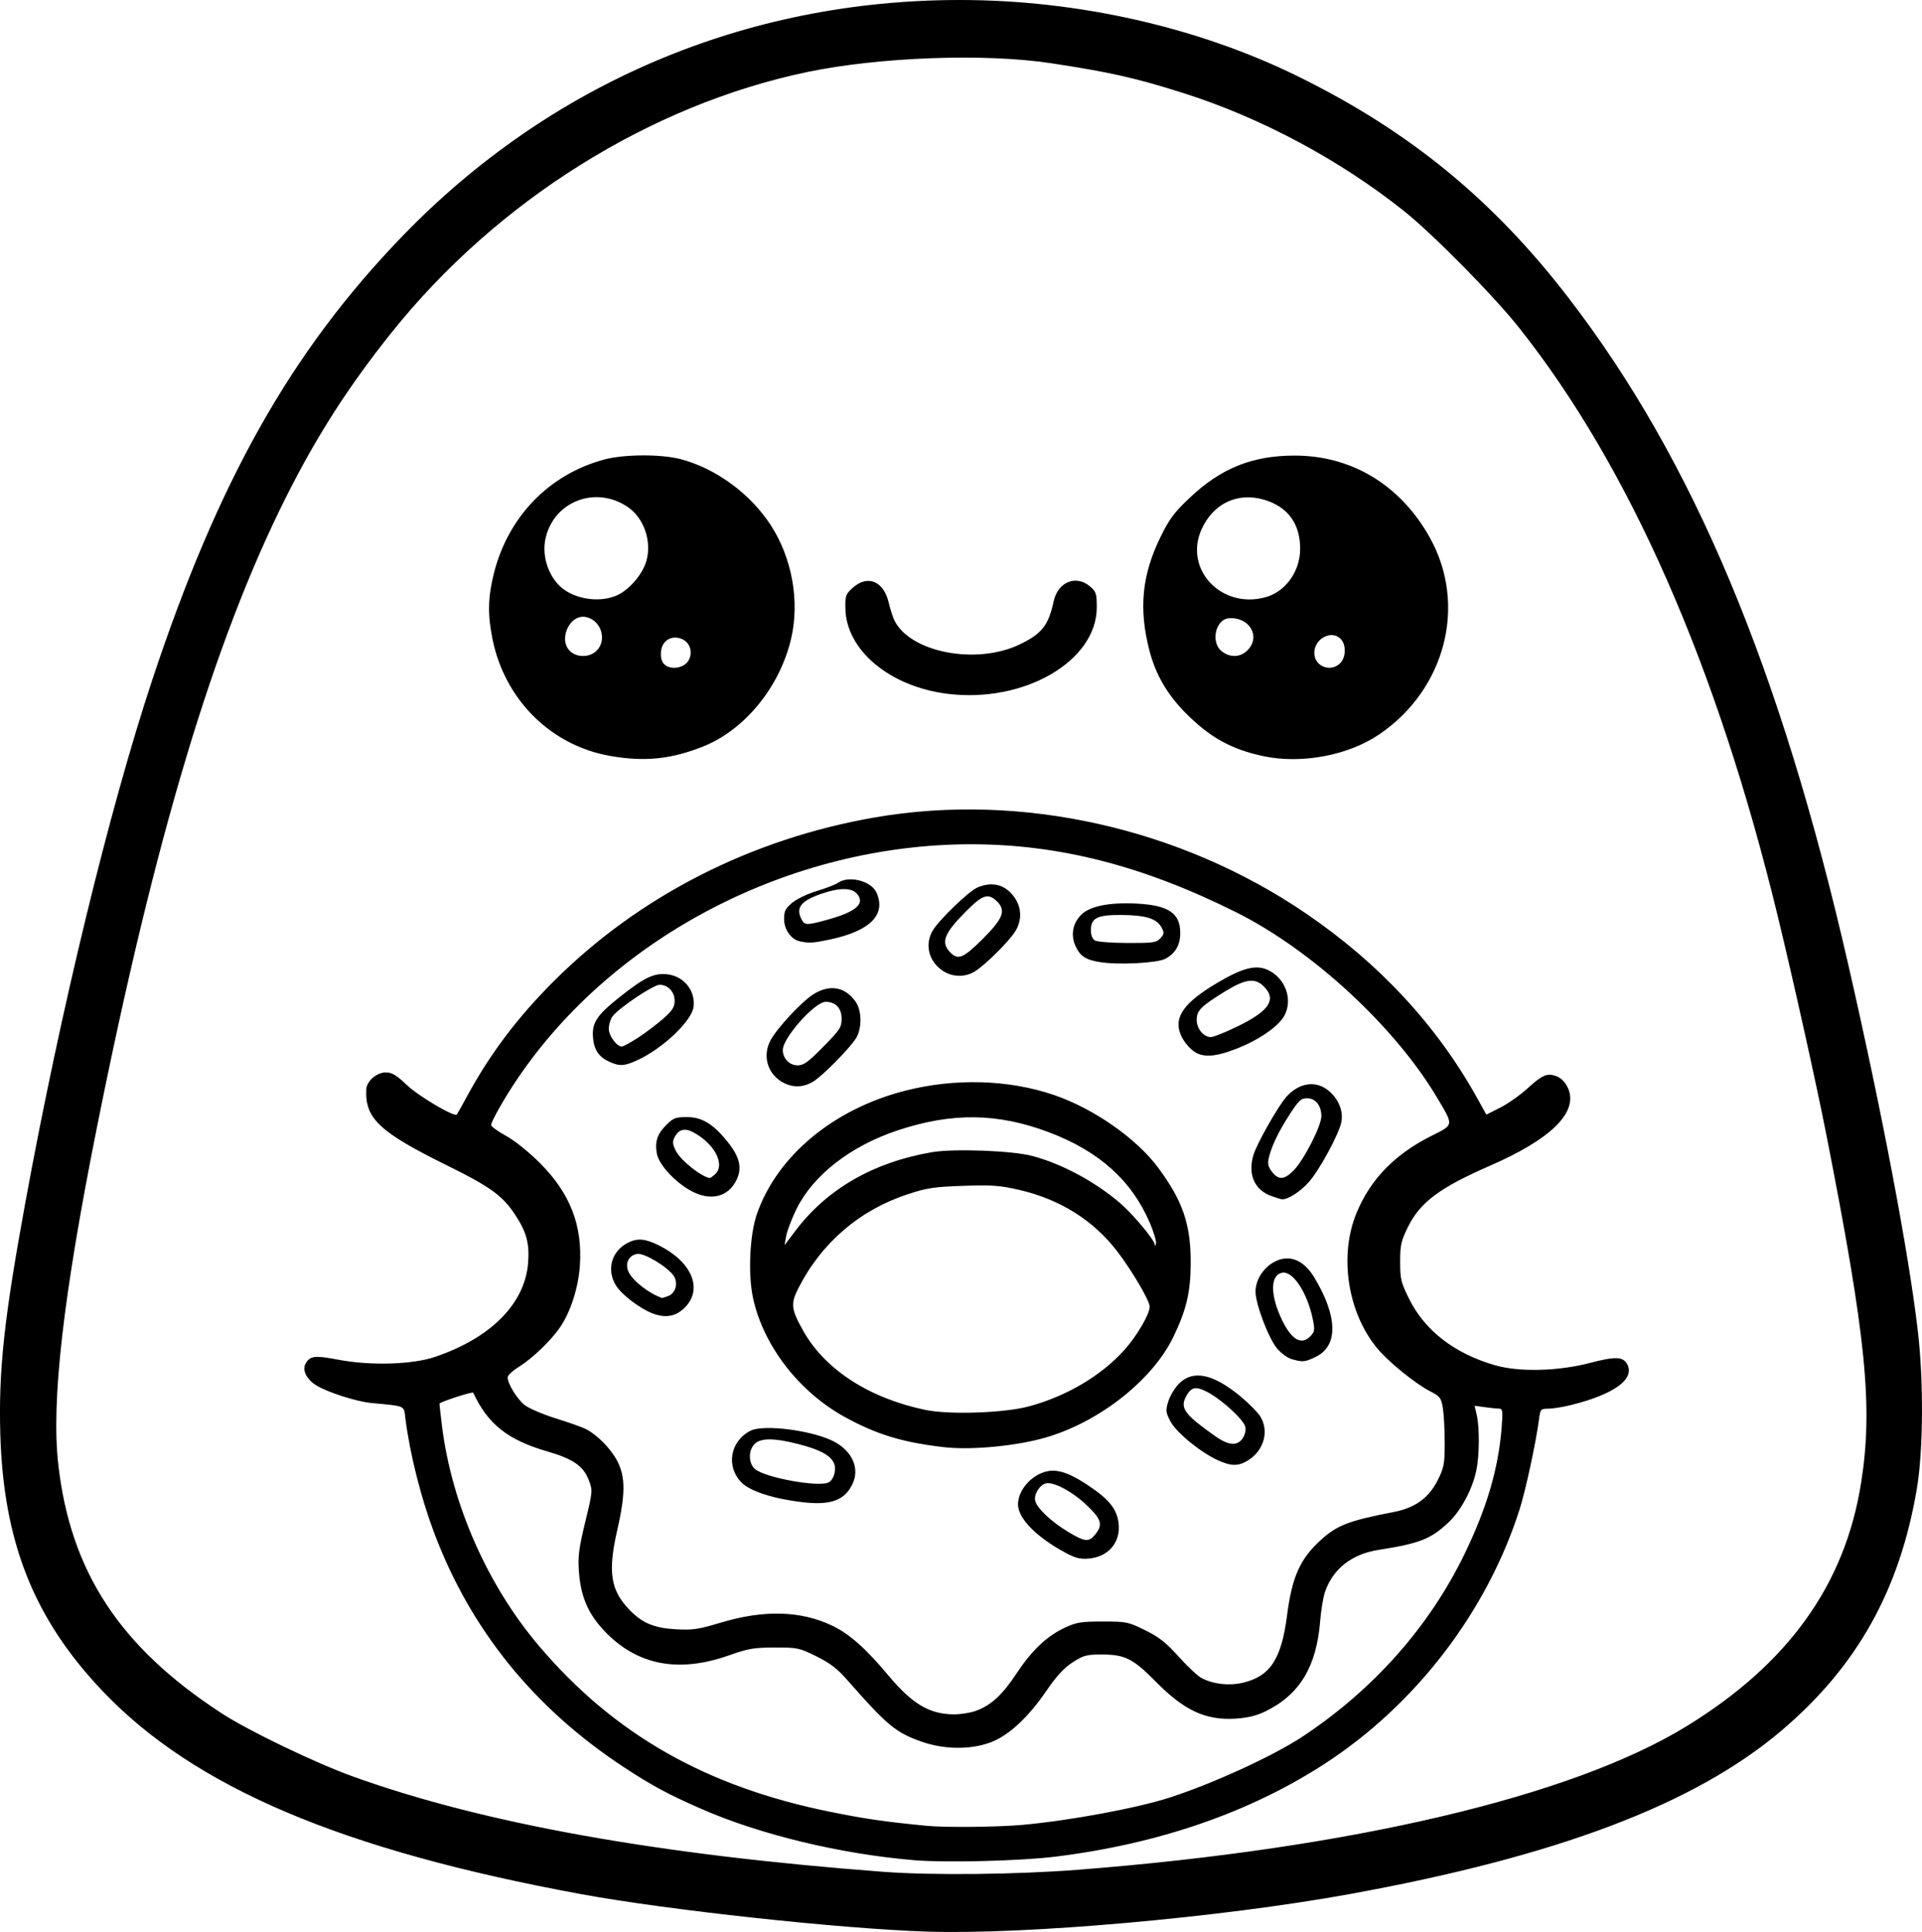 <?xml version="1.0" encoding="UTF-8" standalone="no"?>
<!-- Created with Inkscape (http://www.inkscape.org/) -->

<svg
   width="216.23mm"
   height="217.355mm"
   viewBox="0 0 216.23 217.355"
   version="1.1"
   id="svg1"
   xml:space="preserve"
   xmlns="http://www.w3.org/2000/svg"
   xmlns:svg="http://www.w3.org/2000/svg"><defs
     id="defs1" /><g
     id="layer1"
     transform="translate(-86.044,3.288)"><path
       style="fill:#000000"
       d="m 190.384,214.024 c -9.762,-0.315 -29.191,-2.418 -38.978,-4.22 -26.938,-4.96 -43.541,-12.013 -53.852,-22.877 -7.702,-8.114 -11.125,-16.728 -11.475,-28.878 -0.206,-7.148 0.426,-13.004 2.808,-26.005 3.978,-21.715 9.442,-44.213 14.297,-58.87 7.41,-22.371 15.623,-36.941 28.116,-49.877 16.641,-17.231 38.662,-26.572 62.679,-26.585 13.357,-0.007 26.92,3.068 38.262,8.677 12.47,6.166 21.811,13.835 30.292,24.867 14.03,18.252 23.805,41.569 31.465,75.057 3.796,16.594 6.776,32.298 7.81,41.15 0.662,5.668 0.611,13.472 -0.115,17.753 -1.938,11.421 -6.735,19.985 -15.232,27.197 -9.761,8.285 -25.245,14.146 -48.584,18.39 -14.454,2.628 -36.394,4.578 -47.493,4.22 z m 17.066,-6.97 c 30.616,-2.389 55.424,-8.237 68.262,-16.091 11.49,-7.029 17.894,-15.941 19.711,-27.43 1.357,-8.58 0.577,-16.367 -3.936,-39.294 -1.117,-5.672 -3.71,-17.331 -5.445,-24.474 -6.837,-28.158 -16.634,-50.45 -29.069,-66.146 -2.894,-3.653 -9.719,-10.573 -13.011,-13.192 -7.233,-5.756 -16.028,-10.458 -24.739,-13.228 -5.387,-1.713 -8.255,-2.361 -14.949,-3.377 -7.416,-1.126 -19.303,-0.698 -27.384,0.987 -17.713,3.693 -34.955,14.5 -46.814,29.34 -4.883,6.111 -8.472,11.724 -11.955,18.697 -8.044,16.103 -14.671,38.221 -21.153,70.6 -3.817,19.068 -5.176,30.907 -4.366,38.03 1.374,12.067 6.922,20.52 18.363,27.978 3.033,1.977 10.544,5.59 14.823,7.13 14.624,5.263 34.232,8.787 59.569,10.706 5.526,0.419 15.02,0.318 22.093,-0.234 z m -18.521,-1.063 c -8.324,-0.692 -17.417,-2.886 -24.039,-5.8 -3.775,-1.661 -5.512,-2.598 -8.676,-4.678 -10.128,-6.659 -17.27,-15.505 -21.365,-26.459 -1.494,-3.996 -2.715,-8.886 -3.209,-12.853 -0.173,-1.388 0.088,-1.276 -3.836,-1.651 -1.671,-0.16 -4.919,-1.202 -6.187,-1.986 -1.067,-0.659 -1.59,-1.695 -1.213,-2.4 0.498,-0.931 1.008,-0.994 3.796,-0.467 3.551,0.67 8.228,0.531 10.754,-0.321 6.286,-2.12 10.122,-5.97 10.498,-10.536 0.185,-2.24 -0.173,-3.551 -1.52,-5.567 -1.377,-2.063 -2.807,-3.088 -7.597,-5.45 -7.615,-3.754 -9.242,-5.286 -9.084,-8.557 0.045,-0.927 1.176,-1.907 2.2,-1.904 0.692,0.001 1.185,0.298 2.387,1.438 1.323,1.254 5.32,3.609 5.598,3.299 0.053,-0.059 0.547,-0.941 1.099,-1.96 2.637,-4.873 5.734,-8.979 9.905,-13.131 9.576,-9.532 22.169,-15.939 36.048,-18.338 16.395,-2.834 34.318,1.16 48.472,10.8 8.279,5.639 14.781,12.66 19.317,20.861 l 0.985,1.78 1.582,-0.799 c 0.87,-0.439 2.289,-1.449 3.153,-2.243 1.118,-1.028 1.783,-1.444 2.308,-1.444 0.962,0 1.76,0.578 2.172,1.573 1.105,2.668 -1.925,5.656 -8.757,8.638 -5.725,2.499 -7.905,4.125 -9.285,6.929 -0.765,1.555 -0.87,2.022 -0.87,3.902 0,1.935 0.093,2.325 0.992,4.144 1.781,3.604 5.145,6.201 9.723,7.506 2.687,0.766 7.055,0.66 10.565,-0.256 2.946,-0.769 3.798,-0.742 4.267,0.135 0.891,1.665 -1.48,3.384 -6.32,4.584 -0.921,0.228 -2.075,0.415 -2.563,0.415 -0.861,0 -0.894,0.04 -1.052,1.257 -0.323,2.476 -1.492,7.91 -2.15,9.988 -3.644,11.517 -11.666,22.015 -21.915,28.677 -8.448,5.492 -18.692,9.03 -30.31,10.47 -3.924,0.486 -12.311,0.7 -15.872,0.404 z m 12.171,-3.979 c 5.351,-0.487 12.855,-1.88 16.536,-3.07 4.892,-1.582 11.671,-4.691 14.933,-6.85 8.017,-5.307 14.291,-12.387 18.275,-20.625 2.471,-5.109 3.768,-9.529 4.134,-14.089 0.148,-1.846 0.114,-2.183 -0.224,-2.183 -0.219,0 -0.942,-0.074 -1.606,-0.165 l -1.207,-0.165 0.238,1.025 c 0.329,1.419 0.309,4.557 -0.041,6.238 -0.444,2.136 -1.742,4.559 -3.145,5.871 -1.998,1.869 -3.239,2.355 -7.855,3.079 -3.008,0.472 -5.103,2.103 -6.013,4.682 -0.21,0.595 -0.46,2.075 -0.556,3.289 -0.407,5.161 -2.303,8.306 -6.139,10.183 -1.019,0.498 -2.007,0.742 -3.371,0.829 -3.37,0.216 -5.788,-0.906 -9.01,-4.183 -2.496,-2.539 -3.443,-3.02 -5.959,-3.028 -1.807,-0.006 -2.116,0.074 -3.356,0.87 -0.986,0.633 -1.807,1.521 -2.957,3.2 -2.08,3.036 -4.264,5.054 -6.293,5.813 -2.248,0.841 -5.202,0.813 -7.737,-0.073 -2.913,-1.018 -3.898,-1.831 -8.307,-6.859 -1.195,-1.363 -1.984,-1.973 -3.552,-2.748 -1.931,-0.955 -2.128,-0.996 -4.682,-0.992 -2.337,0.004 -2.973,0.113 -5.16,0.885 -5.769,2.036 -10.465,1.08 -14.129,-2.878 -1.752,-1.893 -2.553,-3.82 -2.748,-6.617 -0.115,-1.648 0.006,-2.582 0.716,-5.509 0.842,-3.473 0.848,-3.542 0.405,-4.701 -0.612,-1.603 -1.767,-2.401 -4.709,-3.253 -4.418,-1.28 -6.66,-3.062 -8.299,-6.595 -0.072,-0.156 -3.798,1.06 -3.798,1.239 0,0.099 0.123,1.189 0.274,2.422 1.077,8.804 5.098,17.956 10.89,24.79 8.455,9.976 18.827,15.885 32.843,18.711 3.922,0.791 6.028,1.096 10.761,1.56 2.142,0.21 8.022,0.154 10.848,-0.103 z m -5.301,-12.815 c 1.703,-0.601 3.003,-1.786 4.58,-4.177 1.73,-2.621 3.421,-4.232 5.437,-5.177 1.329,-0.623 1.823,-0.704 4.293,-0.704 2.686,0 2.867,0.037 4.772,0.979 1.569,0.775 2.354,1.394 3.78,2.982 0.99,1.102 2.148,2.183 2.574,2.404 1.331,0.688 3.064,0.884 4.621,0.522 3.081,-0.716 4.352,-2.648 4.986,-7.579 0.561,-4.358 1.469,-6.377 3.824,-8.505 1.825,-1.649 3.158,-2.158 8.204,-3.131 2.373,-0.458 3.919,-1.58 4.919,-3.57 0.714,-1.421 0.786,-1.806 0.788,-4.21 0.001,-1.455 -0.092,-3.213 -0.207,-3.907 -0.193,-1.16 -0.308,-1.312 -1.449,-1.899 -1.662,-0.856 -4.691,-3.318 -5.937,-4.825 -3.349,-4.052 -4.317,-10.447 -2.311,-15.264 1.578,-3.791 4.309,-6.585 8.474,-8.669 2.483,-1.243 2.463,-1.091 0.568,-4.276 -4.757,-7.994 -14.023,-16.552 -22.538,-20.816 -10.481,-5.248 -19.947,-7.68 -29.896,-7.68 -20.255,0 -40.191,10.321 -51.057,26.432 -1.443,2.139 -2.921,4.745 -2.921,5.15 0,0.171 0.744,0.716 1.654,1.211 0.961,0.523 2.552,1.795 3.798,3.038 3.434,3.422 4.847,7.053 4.525,11.622 -0.172,2.442 -1.043,5.147 -2.208,6.862 -1.022,1.503 -3.128,3.529 -4.66,4.481 -0.691,0.43 -1.257,0.955 -1.257,1.166 0,0.726 1.044,2.431 1.911,3.119 0.477,0.379 2.058,1.058 3.513,1.51 1.455,0.452 2.98,0.993 3.389,1.203 1.293,0.664 2.846,2.256 3.542,3.63 0.908,1.792 0.899,3.691 -0.036,7.797 -1.07,4.694 -0.733,6.757 1.468,8.989 1.41,1.429 2.745,1.974 5.165,2.107 1.874,0.103 2.523,0.006 5.027,-0.748 4.852,-1.461 8.993,-1.35 12.528,0.335 1.939,0.925 3.766,2.544 6.352,5.63 2.666,3.182 4.592,4.328 7.313,4.352 0.746,0.006 1.858,-0.165 2.471,-0.382 z m 10.088,-17.81 c -3.255,-1.756 -5.314,-3.857 -5.316,-5.423 -0.002,-1.662 1.624,-3.451 3.412,-3.753 1.258,-0.213 2.716,0.362 5.017,1.976 1.945,1.365 2.721,2.417 2.891,3.92 0.24,2.128 -1.146,3.757 -3.357,3.948 -0.969,0.084 -1.508,-0.052 -2.647,-0.667 z m 3.395,-2.072 c 0.849,-1.079 0.684,-1.656 -0.92,-3.209 -1.589,-1.539 -3.801,-2.734 -4.65,-2.512 -0.734,0.192 -1.38,1.262 -1.198,1.986 0.207,0.826 1.85,2.363 3.729,3.49 1.879,1.127 2.318,1.162 3.039,0.245 z m -32.921,-3.599 c -3.226,-0.37 -5.901,-1.225 -6.873,-2.197 -1.795,-1.795 -1.319,-4.652 0.972,-5.837 1.514,-0.783 7.221,-0.018 9.54,1.278 1.994,1.115 2.772,3.015 1.937,4.734 -0.883,1.817 -2.44,2.382 -5.576,2.022 z m 2.96,-2.261 c 0.582,-0.37 0.857,-1.517 0.523,-2.185 -0.435,-0.873 -1.616,-1.492 -4.014,-2.105 -2.699,-0.69 -4.203,-0.69 -4.894,2.8e-4 -0.709,0.709 -0.699,2.145 0.019,2.795 1.113,1.007 7.373,2.126 8.365,1.495 z m 43.74,-2.46 c -1.935,-0.878 -4.668,-3.112 -5.328,-4.355 -0.545,-1.027 -0.566,-1.218 -0.254,-2.262 0.188,-0.627 0.734,-1.533 1.215,-2.013 1.583,-1.583 3.858,-1.095 6.968,1.493 0.919,0.765 1.899,1.766 2.179,2.224 1.009,1.654 0.385,3.844 -1.405,4.936 -1.087,0.663 -1.874,0.657 -3.375,-0.023 z m 2.8,-2.49 c 0.261,-0.399 0.369,-0.91 0.273,-1.294 -0.203,-0.809 -2.611,-3.018 -4.219,-3.871 -1.385,-0.735 -1.903,-0.607 -2.504,0.617 -0.592,1.206 -0.004,1.964 3.368,4.34 1.487,1.048 2.488,1.116 3.082,0.21 z m -33.625,1.017 c -4.635,-0.537 -7.51,-1.408 -11.083,-3.356 -5.165,-2.817 -9.179,-7.979 -10.372,-13.339 -0.607,-2.726 -0.403,-7.207 0.436,-9.59 2.293,-6.515 8.607,-11.755 16.647,-13.814 5.597,-1.434 11.633,-1.264 16.734,0.471 4.488,1.526 9.327,4.907 11.773,8.226 2.752,3.733 3.638,6.336 3.63,10.671 -0.006,3.27 -0.476,5.273 -1.957,8.337 -2.443,5.053 -8.778,9.902 -15.005,11.486 -3.344,0.851 -7.955,1.238 -10.805,0.908 z m 9.525,-4.579 c 4.23,-1.13 8.128,-3.425 10.753,-6.329 1.413,-1.563 2.873,-4.051 2.873,-4.896 0,-0.663 -1.955,-4.002 -3.621,-6.185 -2.692,-3.527 -6.447,-5.89 -11.052,-6.954 -2.18,-0.504 -3.051,-0.567 -6.298,-0.457 -3.276,0.111 -4.088,0.233 -6.223,0.934 -5.452,1.789 -9.754,5.489 -12.349,10.62 -0.869,1.717 -0.798,2.32 0.552,4.734 2.447,4.376 7.423,7.602 13.759,8.921 2.678,0.557 8.839,0.351 11.607,-0.388 z m 13.652,-20.632 c -2.036,-4.785 -5.724,-8.095 -11.394,-10.229 -5.749,-2.164 -10.892,-2.226 -16.975,-0.205 -5.298,1.76 -9.512,5.034 -11.391,8.848 -0.532,1.081 -1.053,2.441 -1.158,3.023 l -0.19,1.058 1.194,-1.587 c 3.552,-4.724 8.78,-7.743 15.376,-8.88 2.455,-0.423 9.026,-0.181 11.283,0.416 3.322,0.878 7.019,2.855 9.86,5.274 1.438,1.224 3.883,4.136 3.929,4.679 0.019,0.225 0.075,0.196 0.148,-0.079 0.064,-0.243 -0.243,-1.286 -0.682,-2.319 z m 15.932,15.301 c -0.464,-0.134 -1.205,-0.683 -1.648,-1.22 -0.959,-1.164 -2.404,-4.996 -2.403,-6.373 0.001,-1.218 0.785,-2.54 1.915,-3.229 1.705,-1.04 3.421,-0.455 4.663,1.589 2.679,4.407 2.753,7.744 0.201,8.98 -1.228,0.595 -1.471,0.617 -2.728,0.253 z m 2.177,-2.631 c 0.433,-0.478 0.456,-0.702 0.201,-1.918 -0.622,-2.968 -2.237,-5.397 -3.434,-5.167 -1.279,0.246 -1.363,2.285 -0.202,4.911 1.151,2.603 2.356,3.366 3.434,2.174 z m -74.051,-2.502 c -1.429,-0.541 -3.489,-2.113 -4.131,-3.152 -1.086,-1.757 -0.511,-3.844 1.319,-4.79 1.083,-0.56 1.97,-0.487 3.523,0.288 3.63,1.813 4.937,4.792 3.015,6.874 -1.016,1.1 -2.218,1.352 -3.727,0.78 z m 1.758,-1.965 c 0.828,-0.315 1.137,-1.455 0.611,-2.258 -0.644,-0.983 -3.25,-2.569 -4.064,-2.475 -1.009,0.117 -1.483,1.122 -0.984,2.087 0.524,1.014 2.305,2.381 3.743,2.874 0.027,0.009 0.339,-0.094 0.694,-0.229 z m 67.852,-11.244 c -1.882,-0.672 -2.652,-2.379 -2.047,-4.539 0.359,-1.283 2.843,-5.67 3.784,-6.685 1.472,-1.587 3.361,-1.806 4.784,-0.557 1.08,0.948 1.595,2.291 1.34,3.493 -0.293,1.38 -2.447,5.349 -3.636,6.7 -0.949,1.078 -2.363,1.99 -3.028,1.953 -0.114,-0.006 -0.652,-0.171 -1.197,-0.365 z m 2.503,-2.883 c 1.143,-1.156 3.118,-5.017 3.118,-6.096 0,-1.2 -0.653,-2.022 -1.608,-2.022 -0.68,0 -0.942,0.245 -1.972,1.836 -1.265,1.955 -2.064,3.634 -2.35,4.938 -0.132,0.6 -0.036,0.978 0.383,1.511 0.739,0.94 1.377,0.896 2.43,-0.168 z m -67.928,2.228 c -1.78,-1.021 -3.487,-2.908 -3.711,-4.102 -0.251,-1.336 0.039,-2.221 1.06,-3.243 0.786,-0.786 1.044,-0.884 2.326,-0.884 1.717,0 3,0.796 4.652,2.886 1.283,1.623 1.559,2.847 0.937,4.157 -0.95,2.003 -3.025,2.47 -5.264,1.186 z m 2.829,-1.788 c 1.201,-1.087 -0.064,-3.491 -2.506,-4.76 -0.903,-0.47 -1.578,-0.289 -2.023,0.54 -0.278,0.52 -0.262,0.778 0.097,1.534 0.499,1.051 2.794,2.908 3.836,3.103 0.061,0.011 0.329,-0.176 0.595,-0.417 z m 7.322,-10.532 c -1.5,-1.019 -1.948,-2.925 -1.072,-4.556 0.727,-1.353 3.495,-4.33 4.788,-5.15 1.845,-1.17 3.574,-0.879 4.772,0.802 0.716,1.006 0.741,3.029 0.051,4.13 -0.726,1.158 -3.76,4.228 -4.812,4.87 -1.216,0.741 -2.542,0.707 -3.725,-0.097 z m 4.862,-3.825 c 1.881,-1.914 2.059,-2.187 2.059,-3.16 0,-1.178 -0.674,-1.889 -1.79,-1.889 -1.227,0 -4.825,4.039 -4.825,5.417 0,0.955 0.742,1.727 1.661,1.727 0.696,0 1.184,-0.354 2.895,-2.095 z m -24.003,1.724 c -1.228,-0.542 -1.785,-1.342 -1.905,-2.735 -0.144,-1.672 0.411,-2.521 2.982,-4.564 2.795,-2.221 3.88,-2.74 5.377,-2.571 1.851,0.209 3.157,1.809 2.959,3.627 -0.171,1.568 -3.378,4.648 -6.237,5.989 -1.505,0.706 -2.053,0.75 -3.175,0.255 z m 3.2,-2.766 c 0.859,-0.561 2.128,-1.524 2.819,-2.139 1.013,-0.902 1.257,-1.286 1.257,-1.982 0,-1.012 -0.742,-1.804 -1.69,-1.804 -0.717,0 -4.678,2.667 -5.317,3.58 -0.221,0.315 -0.401,0.926 -0.401,1.357 0,0.793 0.884,2.009 1.46,2.009 0.17,0 1.013,-0.459 1.872,-1.02 z m 62.946,1.826 c -0.729,-0.301 -1.627,-1.316 -1.973,-2.228 -0.733,-1.934 0.437,-3.546 4.182,-5.76 2.845,-1.683 4.344,-2.057 5.687,-1.419 1.971,0.935 2.817,3.338 1.816,5.154 -0.665,1.206 -2.866,2.716 -5.404,3.707 -2.04,0.797 -3.311,0.958 -4.308,0.545 z m 4.521,-3.1 c 3.523,-1.725 4.356,-3.008 2.899,-4.465 -0.997,-0.997 -2.07,-0.857 -4.385,0.571 -2.71,1.672 -3.168,2.134 -3.168,3.191 0,1 0.771,1.938 1.594,1.938 0.295,0 1.671,-0.556 3.059,-1.236 z m -33.252,-6.246 c -1.583,-1.067 -2.037,-2.993 -1.073,-4.556 0.76,-1.233 4.042,-4.386 4.99,-4.793 1.723,-0.741 3.211,-0.32 4.234,1.198 0.759,1.127 0.775,2.517 0.041,3.72 -0.678,1.113 -3.412,3.826 -4.56,4.526 -1.121,0.684 -2.533,0.647 -3.633,-0.094 z m 4.553,-3.598 c 2.312,-2.312 2.629,-3.208 1.506,-4.255 -0.943,-0.878 -1.566,-0.667 -3.372,1.142 -2.499,2.504 -2.901,3.501 -1.86,4.619 0.899,0.965 1.498,0.723 3.726,-1.506 z m 13.197,2.648 c -1.633,-0.262 -2.235,-0.647 -2.768,-1.771 -0.587,-1.238 -0.351,-2.593 0.622,-3.566 0.971,-0.971 3.176,-1.413 6.249,-1.253 3.577,0.187 4.893,1.079 4.893,3.316 0,1.349 -0.562,2.311 -1.693,2.9 -0.917,0.477 -5.27,0.7 -7.303,0.374 z m 6.763,-2.698 c 0.452,-0.5 0.461,-0.609 0.098,-1.257 -0.536,-0.958 -1.794,-1.338 -4.487,-1.356 -2.719,-0.018 -3.432,0.337 -3.432,1.707 0,0.576 0.166,0.995 0.463,1.168 0.255,0.148 1.903,0.273 3.663,0.278 2.905,0.007 3.246,-0.042 3.695,-0.539 z m -40.531,0.365 c -0.996,-0.195 -1.807,-1.323 -1.807,-2.512 0,-0.906 0.146,-1.199 0.92,-1.846 0.506,-0.422 1.753,-1.016 2.771,-1.319 1.018,-0.303 2.086,-0.716 2.374,-0.918 1.215,-0.851 3.729,-0.222 4.322,1.082 1.135,2.49 -0.699,4.344 -5.242,5.299 -1.883,0.396 -2.281,0.422 -3.339,0.214 z m 3.104,-2.453 c 3.236,-0.897 4.269,-1.827 3.262,-2.94 -0.604,-0.667 -1.976,-0.66 -3.957,0.022 -2.35,0.808 -2.948,1.591 -2.233,2.926 0.341,0.638 0.604,0.637 2.929,-0.007 z M 154.666,81.751 c -6.646,-1.168 -11.836,-6.326 -13.213,-13.129 -0.558,-2.756 -0.519,-4.71 0.145,-7.369 1.599,-6.4 6.197,-11.158 12.406,-12.84 2.25,-0.609 6.438,-0.626 8.653,-0.035 3.96,1.057 7.785,3.865 10.095,7.41 2.396,3.678 3.277,8.565 2.3,12.757 -1.27,5.446 -5.216,10.285 -9.912,12.153 -3.614,1.438 -6.588,1.737 -10.475,1.053 z m 8.846,-10.741 c 0.537,-0.961 0.134,-2.1 -0.866,-2.452 -1.135,-0.399 -2.138,0.265 -2.24,1.483 -0.052,0.623 0.073,1.104 0.364,1.395 0.697,0.697 2.25,0.455 2.742,-0.426 z m -10.385,-1.056 c 1.234,-1.159 0.605,-3.384 -1.076,-3.806 -1.985,-0.498 -3.367,2.796 -1.671,3.984 0.815,0.571 2.034,0.492 2.747,-0.178 z m 2.347,-6.274 c 1.387,-0.63 2.877,-2.383 3.295,-3.876 0.619,-2.21 -0.285,-4.814 -2.1,-6.052 -3.597,-2.453 -8.323,-0.645 -9.252,3.539 -0.469,2.114 0.443,4.601 2.118,5.774 1.646,1.153 4.176,1.415 5.938,0.614 z m 72.746,18.108 c -3.653,-0.762 -6.118,-2.137 -8.886,-4.958 -2.014,-2.053 -3.287,-4.272 -3.978,-6.935 -1.219,-4.697 -0.844,-8.514 1.256,-12.785 1.011,-2.057 1.535,-2.755 3.335,-4.448 3.489,-3.282 6.989,-4.686 11.713,-4.696 6.461,-0.015 11.969,3.329 15.265,9.267 4.193,7.555 1.738,17.041 -5.722,22.107 -3.464,2.353 -8.706,3.342 -12.982,2.45 z m 8.599,-10.465 c 0.647,-0.647 0.694,-2.025 0.091,-2.691 -1.012,-1.118 -3.002,-0.103 -3.002,1.532 0,1.516 1.827,2.243 2.91,1.16 z m -10.439,-1.443 c 1.534,-1.534 0.259,-3.767 -2.063,-3.614 -1.524,0.1 -2.103,2.71 -0.824,3.715 0.944,0.742 2.083,0.702 2.887,-0.101 z m 2.046,-5.981 c 2.263,-0.628 3.899,-2.927 3.89,-5.464 -0.011,-2.849 -1.411,-4.732 -4.099,-5.513 -2.953,-0.859 -5.679,0.437 -6.986,3.32 -2.042,4.504 2.219,9.039 7.195,7.657 z m -35.792,10.868 c -6.502,-0.814 -11.399,-4.912 -11.482,-9.609 -0.025,-1.43 0.039,-1.608 0.837,-2.322 1.669,-1.494 3.47,-0.748 4.039,1.672 0.18,0.765 0.479,1.689 0.665,2.052 1.817,3.558 9.16,4.966 13.999,2.685 2.536,-1.196 3.306,-2.159 3.885,-4.855 0.475,-2.215 2.526,-3.056 4.116,-1.689 0.67,0.576 0.742,0.804 0.742,2.334 0,6.064 -8.194,10.81 -16.801,9.732 z"
       id="path1" /></g></svg>
